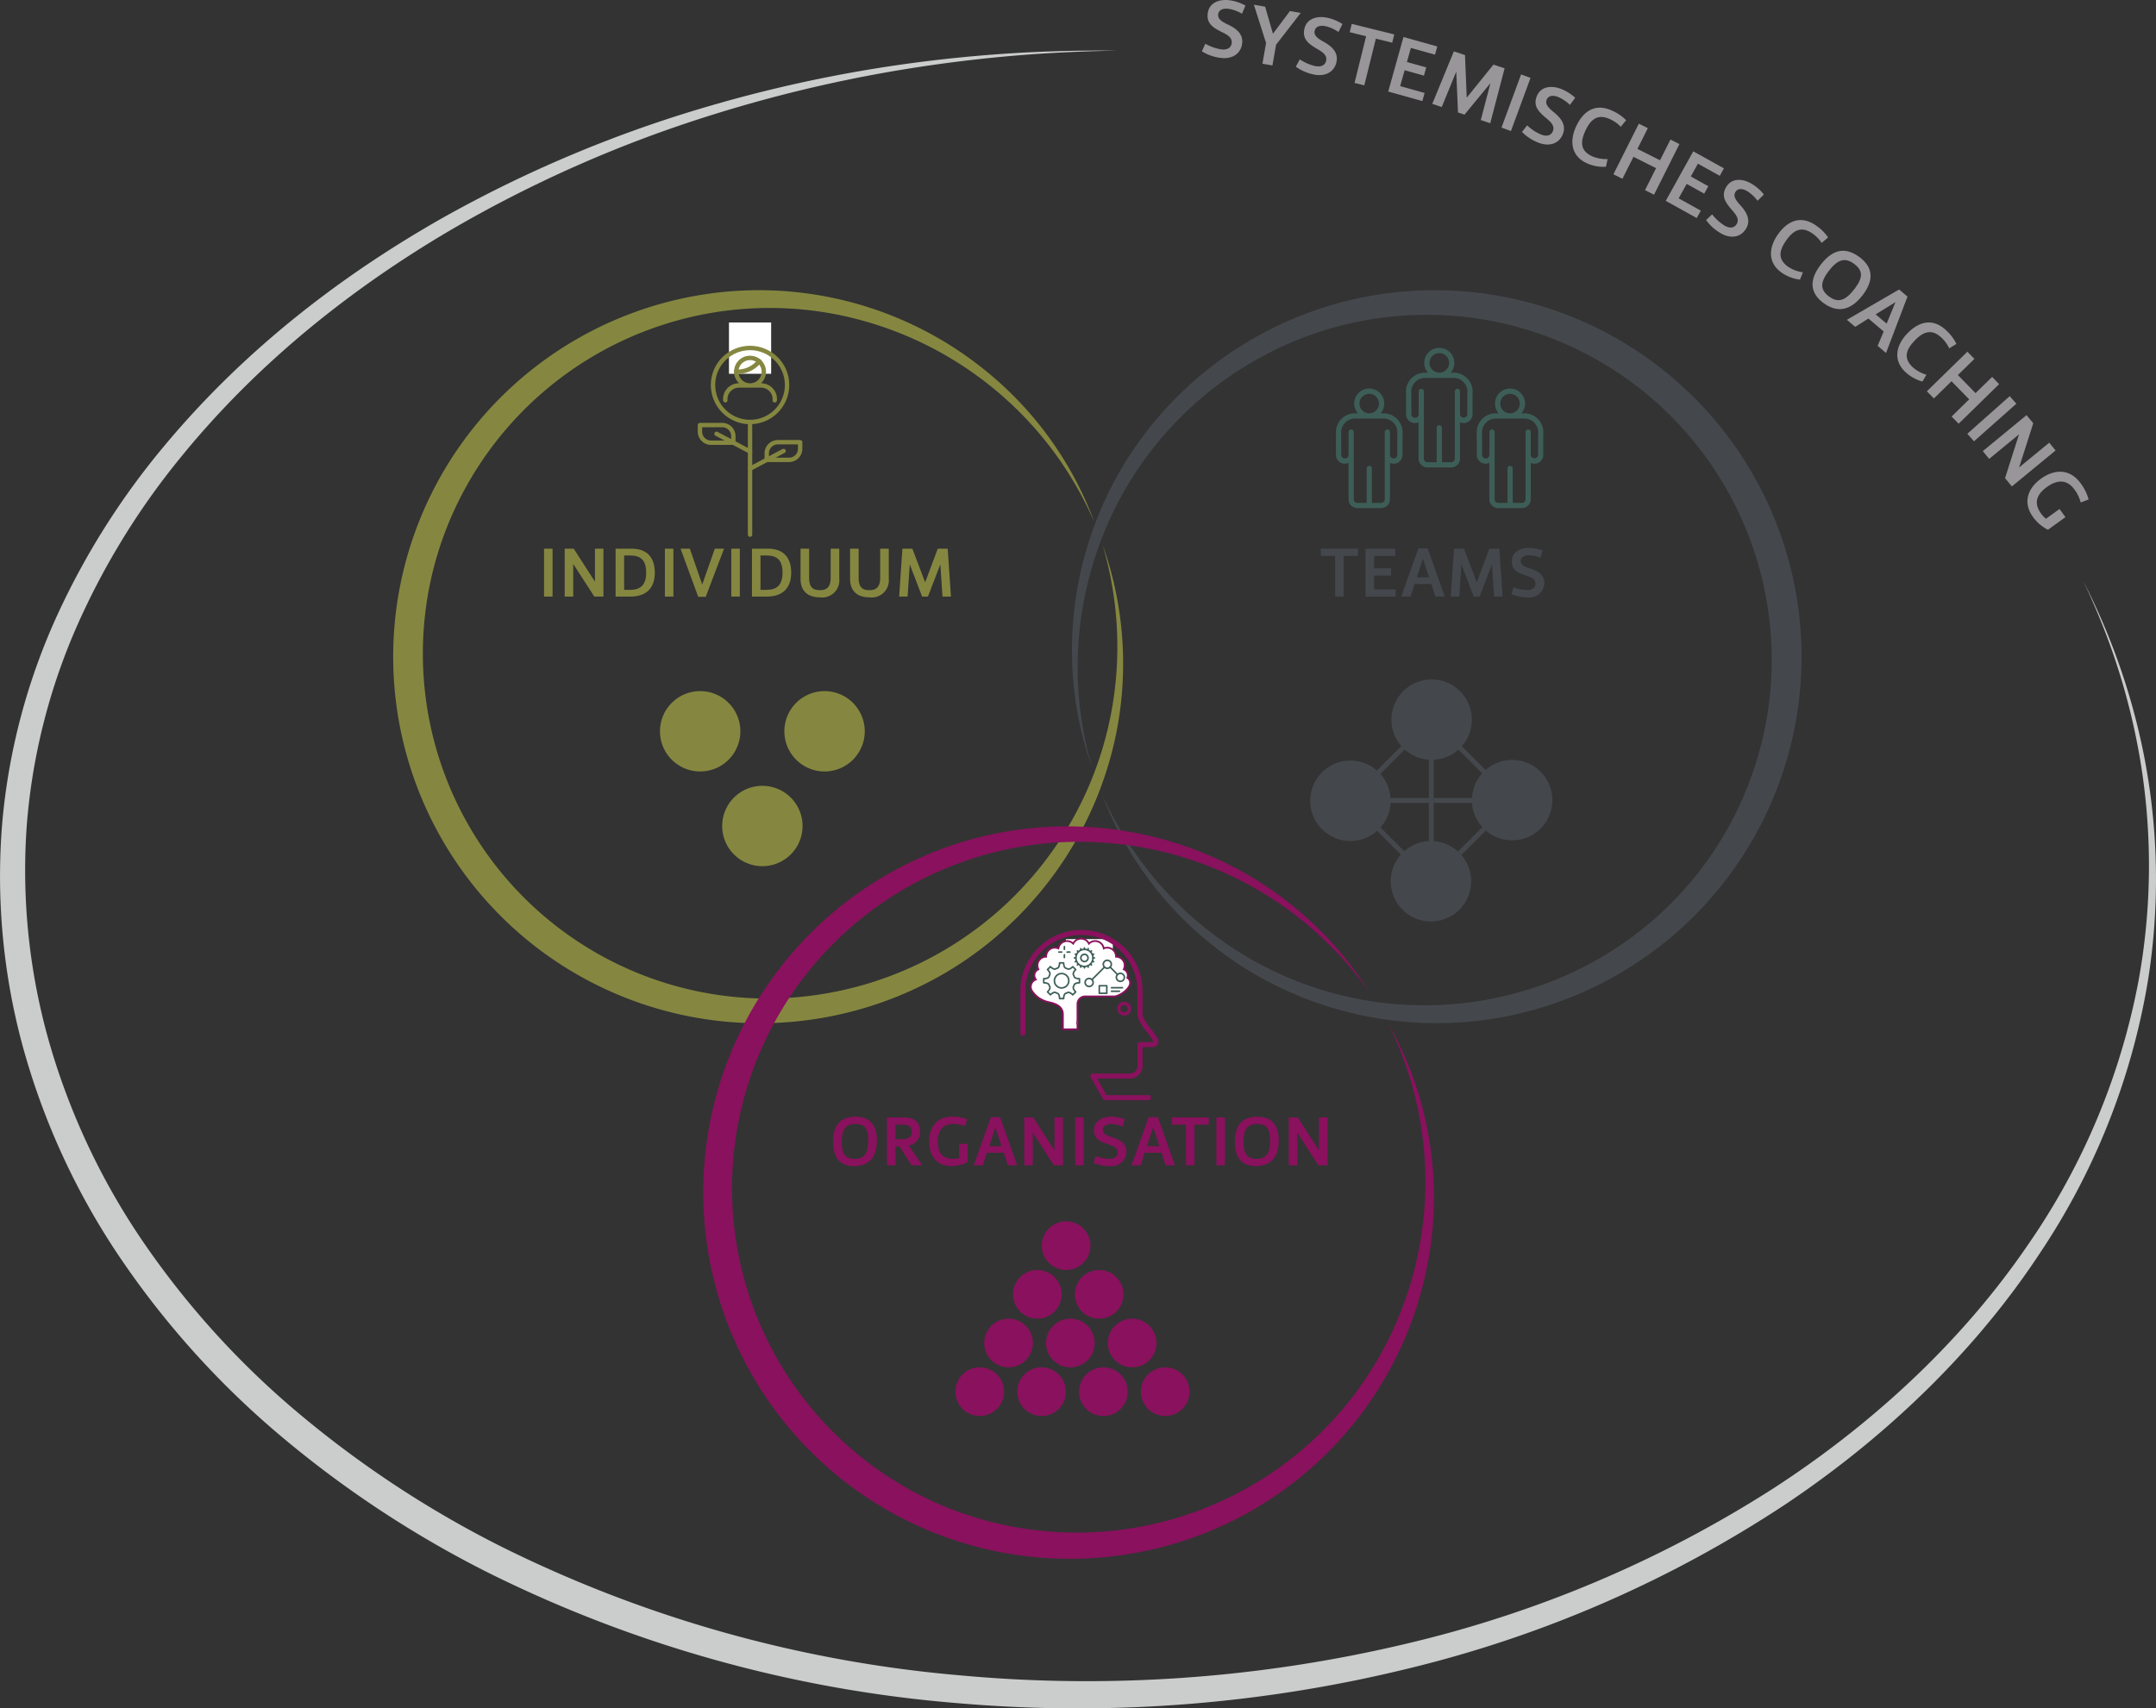 <svg xmlns="http://www.w3.org/2000/svg" viewBox="0 0 331.459 262.698">
  <rect x="0" y="0" width="331.459" height="262.698" fill="#333333" stroke="none"/>
  <defs>
    <style>
      .cls-1 {
        fill: #858740;
      }

      .cls-2 {
        fill: #89115d;
      }

      .cls-3 {
        fill: #44484d;
      }

      .cls-4 {
        fill: #cbcccc;
      }

      .cls-5 {
        fill: #989698;
      }

      .cls-6 {
        fill: #fff;
      }

      .cls-10, .cls-12, .cls-7, .cls-9 {
        fill: none;
      }

      .cls-7, .cls-9 {
        stroke: #fff;
      }

      .cls-7 {
        stroke-width: 0.896px;
      }

      .cls-8 {
        fill: #3d5e57;
      }

      .cls-9 {
        stroke-width: 0.997px;
      }

      .cls-10, .cls-12 {
        stroke: #89115d;
        stroke-miterlimit: 10;
      }

      .cls-10 {
        stroke-width: 0.267px;
      }

      .cls-11 {
        fill: #c6c8c8;
      }

      .cls-12 {
        stroke-width: 0.534px;
      }
    </style>
  </defs>
  <g id="Ebene_2" data-name="Ebene 2">
    <g id="Ebene_1-2" data-name="Ebene 1">
      <g>
        <g>
          <path class="cls-1" d="M84.95,84.372v7.371H83.64V84.372Z"/>
          <path class="cls-1" d="M92.771,84.372v7.371h-1.4l-3.245-5.028v5.028h-1.31V84.372H88.2l3.267,5.072V84.372Z"/>
          <path class="cls-1" d="M94.64,84.372h2.465c2.519,0,3.565,1.529,3.565,3.685,0,2.443-1.376,3.686-3.785,3.686H94.64Zm1.31,6.337H96.8c1.584,0,2.541-.638,2.541-2.652,0-1.925-.836-2.64-2.486-2.64h-.9Z"/>
          <path class="cls-1" d="M103.529,84.372v7.371h-1.31V84.372Z"/>
          <path class="cls-1" d="M107.345,91.776l-2.717-7.4h1.43l1.9,5.512,1.936-5.512h1.419l-2.816,7.4Z"/>
          <path class="cls-1" d="M113.737,84.372v7.371h-1.31V84.372Z"/>
          <path class="cls-1" d="M115.606,84.372h2.465c2.519,0,3.565,1.529,3.565,3.685,0,2.443-1.376,3.686-3.785,3.686h-2.245Zm1.31,6.337h.847c1.584,0,2.541-.638,2.541-2.652,0-1.925-.836-2.64-2.486-2.64h-.9Z"/>
          <path class="cls-1" d="M123.075,88.992v-4.62h1.32v4.445c0,1.386.473,1.936,1.661,1.936,1.123,0,1.651-.561,1.651-1.936V84.372h1.32v4.62a2.625,2.625,0,0,1-2.971,2.861C124.076,91.853,123.075,90.786,123.075,88.992Z"/>
          <path class="cls-1" d="M130.687,88.992v-4.62h1.32v4.445c0,1.386.473,1.936,1.661,1.936,1.122,0,1.651-.561,1.651-1.936V84.372h1.32v4.62a2.625,2.625,0,0,1-2.971,2.861C131.688,91.853,130.687,90.786,130.687,88.992Z"/>
          <path class="cls-1" d="M142.656,91.743h-.892l-1.9-4.962-.33,4.962h-1.3l.5-7.371h1.529l1.969,5.181,1.937-5.181h1.529l.5,7.371h-1.3l-.33-4.962Z"/>
        </g>
        <g>
          <path class="cls-2" d="M131.557,171.723c2.014,0,3.257,1.1,3.257,3.631s-1.122,3.961-3.531,3.961c-2.014,0-3.213-1.156-3.213-3.686S129.126,171.723,131.557,171.723Zm-.165,6.48c1.518,0,2.091-.869,2.091-2.849,0-1.76-.517-2.509-1.981-2.509-1.507,0-2.1.837-2.1,2.784C129.4,177.378,129.929,178.2,131.392,178.2Z"/>
          <path class="cls-2" d="M141.457,174.033a2.046,2.046,0,0,1-1.749,2.113l2.079,3.058h-1.639l-1.859-2.915h-.616V179.2h-1.309v-7.371h2.574C140.665,171.833,141.457,172.615,141.457,174.033Zm-2.695,1.145c.88,0,1.4-.33,1.4-1.145,0-.913-.572-1.078-1.518-1.078h-.968v2.223Z"/>
          <path class="cls-2" d="M148.762,175.9v2.805a5.309,5.309,0,0,1-2.509.606c-2.376,0-3.41-1.728-3.41-3.741,0-2.113,1.056-3.851,3.543-3.851a6.241,6.241,0,0,1,2.277.386l-.286,1.066a4.827,4.827,0,0,0-1.794-.33c-1.65,0-2.409.969-2.409,2.729,0,1.628.649,2.629,2.365,2.629a4.006,4.006,0,0,0,.913-.121V175.9Z"/>
          <path class="cls-2" d="M153.755,171.8l2.619,7.4h-1.43l-.617-1.936h-2.6l-.616,1.936H149.7l2.629-7.4Zm-.726,1.563-.935,2.882h1.87Z"/>
          <path class="cls-2" d="M163.425,171.833V179.2h-1.4l-3.245-5.027V179.2h-1.31v-7.371h1.376l3.268,5.072v-5.072Z"/>
          <path class="cls-2" d="M166.6,171.833V179.2h-1.309v-7.371Z"/>
          <path class="cls-2" d="M168.439,177.774a6.09,6.09,0,0,0,2.123.429c.815,0,1.266-.384,1.266-.979,0-.66-.539-.957-1.354-1.221-1.264-.407-2.288-.814-2.288-2.222,0-1.365,1.21-2.058,2.641-2.058a5.891,5.891,0,0,1,2.067.386l-.285,1.122a4.953,4.953,0,0,0-1.782-.386c-.737,0-1.276.286-1.276.892,0,.649.681.913,1.473,1.155,1.331.407,2.156,1.056,2.156,2.223a2.264,2.264,0,0,1-2.541,2.2,5.974,5.974,0,0,1-2.5-.5Z"/>
          <path class="cls-2" d="M178.01,171.8l2.618,7.4H179.2l-.616-1.936h-2.6l-.616,1.936H173.95l2.63-7.4Zm-.726,1.563-.936,2.882h1.871Z"/>
          <path class="cls-2" d="M183.641,172.945V179.2h-1.309v-6.259h-2.2v-1.112h5.7v1.112Z"/>
          <path class="cls-2" d="M188.316,171.833V179.2h-1.308v-7.371Z"/>
          <path class="cls-2" d="M193.333,171.723c2.013,0,3.257,1.1,3.257,3.631s-1.123,3.961-3.533,3.961c-2.012,0-3.212-1.156-3.212-3.686S190.9,171.723,193.333,171.723Zm-.165,6.48c1.518,0,2.09-.869,2.09-2.849,0-1.76-.517-2.509-1.98-2.509-1.508,0-2.1.837-2.1,2.784C191.177,177.378,191.705,178.2,193.168,178.2Z"/>
          <path class="cls-2" d="M204.091,171.833V179.2h-1.4l-3.246-5.027V179.2h-1.309v-7.371h1.375l3.268,5.072v-5.072Z"/>
        </g>
        <g>
          <path class="cls-3" d="M206.577,85.483v6.26h-1.31v-6.26h-2.2V84.372h5.7v1.111Z"/>
          <path class="cls-3" d="M211.252,87.387h2.607V88.5h-2.607v2.146h3.3v1.1h-4.61V84.372h4.566v1.111h-3.257Z"/>
          <path class="cls-3" d="M219.491,84.339l2.618,7.4h-1.43l-.616-1.936h-2.6l-.617,1.936h-1.419l2.63-7.4Zm-.726,1.562-.935,2.882h1.87Z"/>
          <path class="cls-3" d="M227.467,91.743h-.892l-1.9-4.962-.33,4.962h-1.3l.495-7.371h1.529l1.969,5.181,1.936-5.181h1.53l.5,7.371h-1.3l-.33-4.962Z"/>
          <path class="cls-3" d="M232.679,90.313a6.1,6.1,0,0,0,2.124.429c.814,0,1.265-.385,1.265-.98,0-.659-.539-.957-1.353-1.221-1.265-.406-2.288-.814-2.288-2.222,0-1.364,1.21-2.057,2.64-2.057a5.921,5.921,0,0,1,2.068.385l-.286,1.122a4.967,4.967,0,0,0-1.782-.385c-.737,0-1.276.286-1.276.891,0,.649.681.913,1.473,1.155,1.331.407,2.157,1.057,2.157,2.223a2.263,2.263,0,0,1-2.541,2.2,5.967,5.967,0,0,1-2.5-.495Z"/>
        </g>
        <g>
          <path class="cls-4" d="M171.76,7.792c0,.014-2.586,0-7.5.228s-12.161.71-21.4,2.047a214.282,214.282,0,0,0-33.1,7.511A195.216,195.216,0,0,0,68.777,35.671c-14.25,8.452-28.889,19.714-41.141,34.834A113.355,113.355,0,0,0,11.949,96a94.3,94.3,0,0,0-7.806,30.555,96.42,96.42,0,0,0,3.2,32.937,106.471,106.471,0,0,0,14.575,31.344,130.747,130.747,0,0,0,24.162,26.633,160.756,160.756,0,0,0,31.068,20.4,196.034,196.034,0,0,0,70.463,19.759,212.282,212.282,0,0,0,68.214-4.777A181.915,181.915,0,0,0,272.8,228.77c16.325-10.613,29.532-23.534,38.874-37.206a105.474,105.474,0,0,0,17.137-40.949,98.628,98.628,0,0,0,.225-33.712,101.908,101.908,0,0,0-5.753-20.653c-1.818-4.57-3.013-6.87-2.991-6.879-.022.01,1.234,2.275,3.17,6.806a101.233,101.233,0,0,1,6.265,20.6,98.9,98.9,0,0,1,.485,34.073,106.571,106.571,0,0,1-16.676,41.964c-9.284,14.091-22.552,27.474-39.043,38.512a183.262,183.262,0,0,1-57.775,25.2,213.488,213.488,0,0,1-69.491,5.378,197.784,197.784,0,0,1-72.109-20.035,163.358,163.358,0,0,1-31.91-21.014,133.951,133.951,0,0,1-24.863-27.629A109.922,109.922,0,0,1,3.405,160.559,99.726,99.726,0,0,1,.369,126.24,97.344,97.344,0,0,1,8.8,94.6,115.82,115.82,0,0,1,25.262,68.561C38.019,53.246,53.08,42.048,67.651,33.73a194.437,194.437,0,0,1,41.7-17.511,211.466,211.466,0,0,1,33.418-6.847,214.777,214.777,0,0,1,21.485-1.545c4.923-.106,7.508-.021,7.508-.035"/>
          <path class="cls-1" d="M168.2,80.184c-.01,0-.451-1.1-1.481-3.115a54.979,54.979,0,0,0-5.262-8.327,54.7,54.7,0,0,0-29.35-19.577A53.371,53.371,0,0,0,66.93,86.37a53.039,53.039,0,0,0,49.906,67.169,53.912,53.912,0,0,0,53.407-41.195,54.65,54.65,0,0,0,1.48-15.4,55.6,55.6,0,0,0-1.322-9.762c-.507-2.2-.875-3.338-.865-3.34-.01,0,.423,1.112,1.051,3.293a54.555,54.555,0,0,1,1.044,25.51,55.577,55.577,0,0,1-26.422,37.03A56.366,56.366,0,1,1,107.237,45.437,55.256,55.256,0,0,1,151.274,56.8a54.384,54.384,0,0,1,10.754,11.533,53.823,53.823,0,0,1,4.868,8.656c.923,2.073,1.3,3.2,1.308,3.2"/>
          <path class="cls-1" d="M123.383,127.018a6.178,6.178,0,1,1-6.178-6.178,6.178,6.178,0,0,1,6.178,6.178"/>
          <path class="cls-1" d="M113.821,112.455a6.178,6.178,0,1,1-6.178-6.178,6.178,6.178,0,0,1,6.178,6.178"/>
          <path class="cls-1" d="M132.944,112.455a6.178,6.178,0,1,1-6.178-6.178,6.178,6.178,0,0,1,6.178,6.178"/>
          <path class="cls-3" d="M169.381,122.072c.007,0,.463,1.1,1.5,3.1a55.613,55.613,0,0,0,5.309,8.284,54.743,54.743,0,0,0,11.077,10.763,53.71,53.71,0,0,0,67.3-3.091A53.058,53.058,0,0,0,193.8,54.95a53.866,53.866,0,0,0-26.545,34.585,54.643,54.643,0,0,0-.233,25.121c.5,2.2.869,3.334.859,3.336.011,0-.423-1.111-1.047-3.289a53.836,53.836,0,0,1-1.812-9.751,55.182,55.182,0,0,1,8.769-35.117,55.913,55.913,0,0,1,46.875-25.2A56.367,56.367,0,0,1,230.453,156.5a55.572,55.572,0,0,1-25.459-1.482,54.689,54.689,0,0,1-34.285-29.758c-.932-2.065-1.32-3.189-1.328-3.185"/>
          <path class="cls-3" d="M224.462,115.029a6.178,6.178,0,1,1,0-8.738,6.178,6.178,0,0,1,0,8.738"/>
          <path class="cls-3" d="M236.84,127.407a6.178,6.178,0,1,1,0-8.738,6.178,6.178,0,0,1,0,8.738"/>
          <path class="cls-3" d="M211.981,127.51a6.178,6.178,0,1,1,0-8.738,6.177,6.177,0,0,1,0,8.738"/>
          <path class="cls-3" d="M224.358,139.888a6.178,6.178,0,1,1,0-8.738,6.177,6.177,0,0,1,0,8.738"/>
        </g>
        <path class="cls-3" d="M220.41,134.684V123.458h11.226Zm-.735-11.226v11.226l-11.227-11.226Zm-11.19-.736,11.19-11.189v11.189Zm23.176,0H220.41V111.471Zm1.414.374-12.482-12.482-.468-.468-.052-.052-12.95,12.95.034.033-.065.065,12.95,12.949.052-.051.468-.469L232.536,123.6l.019.019Z"/>
        <g>
          <path class="cls-2" d="M210.5,152.5c-.01.008-.671-.977-2.082-2.729a55.387,55.387,0,0,0-6.814-7.042,54.294,54.294,0,0,0-32.526-13.18A53.343,53.343,0,0,0,112.7,178.6a53.008,53.008,0,0,0,31.464,52.614,53.5,53.5,0,0,0,69.891-26.483,54.621,54.621,0,0,0,.786-44.232c-.878-2.071-1.433-3.119-1.425-3.122-.009,0,.608,1.015,1.6,3.042a53.78,53.78,0,0,1,3.488,9.244,54.415,54.415,0,0,1,1.943,15.565A55.734,55.734,0,0,1,174.7,238.771a56.359,56.359,0,0,1-30.617-107.965,55.481,55.481,0,0,1,45.2,2.322,54.4,54.4,0,0,1,19.282,16.53c1.317,1.832,1.92,2.852,1.929,2.846"/>
          <path class="cls-2" d="M154.369,214.006a3.742,3.742,0,1,1-3.742-3.743,3.741,3.741,0,0,1,3.742,3.743"/>
          <path class="cls-2" d="M163.873,214.006a3.742,3.742,0,1,1-3.743-3.743,3.742,3.742,0,0,1,3.743,3.743"/>
          <path class="cls-2" d="M173.377,214.006a3.743,3.743,0,1,1-3.743-3.743,3.742,3.742,0,0,1,3.743,3.743"/>
          <path class="cls-2" d="M182.881,214.006a3.742,3.742,0,1,1-3.744-3.743,3.742,3.742,0,0,1,3.744,3.743"/>
          <path class="cls-2" d="M158.795,206.521a3.742,3.742,0,1,1-3.743-3.742,3.743,3.743,0,0,1,3.743,3.742"/>
          <path class="cls-2" d="M168.3,206.521a3.743,3.743,0,1,1-3.742-3.742,3.743,3.743,0,0,1,3.742,3.742"/>
          <path class="cls-2" d="M177.8,206.521a3.743,3.743,0,1,1-3.742-3.742,3.743,3.743,0,0,1,3.742,3.742"/>
          <path class="cls-2" d="M163.221,199.037a3.742,3.742,0,1,1-3.742-3.742,3.743,3.743,0,0,1,3.742,3.742"/>
          <path class="cls-2" d="M172.725,199.037a3.742,3.742,0,1,1-3.744-3.742,3.743,3.743,0,0,1,3.744,3.742"/>
          <path class="cls-2" d="M167.646,191.553a3.742,3.742,0,1,1-3.742-3.743,3.742,3.742,0,0,1,3.742,3.743"/>
        </g>
        <path class="cls-5" d="M185.3,6.723a7.2,7.2,0,0,0,2.411.862c.952.137,1.545-.237,1.645-.931.112-.771-.468-1.211-1.376-1.657-1.411-.691-2.538-1.34-2.3-2.987.231-1.6,1.764-2.2,3.436-1.958a6.977,6.977,0,0,1,2.354.8l-.525,1.264a5.861,5.861,0,0,0-2.019-.752c-.863-.125-1.541.118-1.643.825-.11.76.643,1.184,1.528,1.6,1.488.7,2.342,1.6,2.145,2.965-.232,1.595-1.633,2.39-3.345,2.142a7.065,7.065,0,0,1-2.837-1Z"/>
        <path class="cls-5" d="M194.5,1.028l1.2,4.156L198.314,1.7l1.653.289-3.788,4.892-.56,3.189L194.084,9.8l.558-3.189L192.769.724Z"/>
        <path class="cls-5" d="M199.824,9.129a7.2,7.2,0,0,0,2.347,1.026c.94.2,1.557-.128,1.706-.814.165-.763-.385-1.241-1.259-1.749-1.359-.787-2.439-1.513-2.087-3.138.341-1.576,1.912-2.074,3.564-1.717a6.989,6.989,0,0,1,2.292.962l-.611,1.225a5.872,5.872,0,0,0-1.962-.891c-.851-.184-1.545.012-1.7.71-.162.75.559,1.226,1.414,1.7,1.436.8,2.226,1.759,1.935,3.106-.341,1.575-1.8,2.271-3.486,1.906a7.084,7.084,0,0,1-2.761-1.2Z"/>
        <path class="cls-5" d="M211.523,5.946l-1.779,7.18-1.5-.371,1.779-7.181L207.5,4.949l.315-1.274,6.537,1.619-.315,1.274Z"/>
        <path class="cls-5" d="M216.3,9.537l2.966.83-.353,1.265-2.967-.83-.683,2.442,3.755,1.051-.35,1.251-5.246-1.468,2.346-8.387,5.2,1.453-.354,1.264L216.9,7.371Z"/>
        <path class="cls-5" d="M225.152,17.629l-1-.334-.272-6.274-2.23,5.437-1.455-.487L223.513,7.9l1.713.572.266,6.546L229.6,9.933l1.715.573-2.209,8.446-1.455-.486,1.49-5.684Z"/>
        <path class="cls-5" d="M235.3,11.98l-3.011,8.174-1.452-.536,3.011-8.173Z"/>
        <path class="cls-5" d="M234.78,19.277a7.214,7.214,0,0,0,2.138,1.409c.892.36,1.556.138,1.819-.515.292-.722-.168-1.287-.943-1.935-1.207-1.006-2.15-1.9-1.527-3.447.6-1.5,2.236-1.719,3.8-1.089a7.056,7.056,0,0,1,2.1,1.336l-.81,1.1a5.852,5.852,0,0,0-1.783-1.209c-.808-.326-1.524-.251-1.792.412-.287.711.344,1.3,1.1,1.918,1.28,1.034,1.9,2.11,1.381,3.388-.6,1.5-2.153,1.935-3.756,1.289a7.04,7.04,0,0,1-2.519-1.647Z"/>
        <path class="cls-5" d="M249.173,19.5a5.266,5.266,0,0,0-1.69-1.189c-1.789-.808-2.911-.06-3.766,1.837-.792,1.754-.746,3.072,1.115,3.912a5.6,5.6,0,0,0,2.314.4l-.25,1.186a6.306,6.306,0,0,1-2.913-.53c-2.476-1.119-2.679-3.45-1.7-5.618,1.027-2.275,2.845-3.708,5.522-2.5A6.974,6.974,0,0,1,250,18.486Z"/>
        <path class="cls-5" d="M251.736,22.9l3.475,1.743,1.6-3.184,1.382.7-3.907,7.785L252.9,29.24l1.7-3.381-3.473-1.744-1.7,3.381-1.384-.694,3.908-7.785,1.383.694Z"/>
        <path class="cls-5" d="M259.94,27.136l2.695,1.5L262,29.78l-2.694-1.5L258.072,30.5l3.41,1.893-.632,1.138-4.762-2.645,4.229-7.615,4.717,2.619-.638,1.148-3.363-1.868Z"/>
        <path class="cls-5" d="M263.22,32.959a7.2,7.2,0,0,0,1.895,1.722c.826.494,1.518.377,1.877-.226.4-.669.033-1.3-.633-2.059-1.037-1.18-1.828-2.213-.974-3.641.827-1.385,2.475-1.353,3.925-.486a7.008,7.008,0,0,1,1.866,1.644l-.971.965a5.848,5.848,0,0,0-1.575-1.471c-.747-.447-1.468-.484-1.834.13-.394.659.137,1.339.8,2.066,1.1,1.22,1.547,2.378.84,3.56-.827,1.385-2.426,1.58-3.912.693a7.058,7.058,0,0,1-2.232-2.017Z"/>
        <path class="cls-5" d="M280.057,37.357a5.233,5.233,0,0,0-1.449-1.472c-1.616-1.113-2.854-.577-4.034,1.137-1.092,1.585-1.28,2.889.4,4.048a5.624,5.624,0,0,0,2.2.808L276.723,43a6.3,6.3,0,0,1-2.771-1.04c-2.237-1.541-2.023-3.872-.673-5.831,1.415-2.055,3.458-3.142,5.877-1.476a6.977,6.977,0,0,1,1.895,1.856Z"/>
        <path class="cls-5" d="M285.926,39.576c1.9,1.434,2.287,3.358.484,5.743s-3.879,2.935-6.151,1.218c-1.9-1.434-2.206-3.377-.4-5.763S283.633,37.844,285.926,39.576Zm-4.772,5.992c1.432,1.081,2.59.67,4-1.2,1.254-1.659,1.3-2.733-.081-3.775-1.42-1.073-2.576-.708-3.964,1.128C279.865,43.371,279.775,44.526,281.154,45.568Z"/>
        <path class="cls-5" d="M293.254,45.605l-3.3,8.675-1.289-1.094.925-2.216-2.341-1.984-2.034,1.275-1.281-1.084,8.03-4.665Zm-1.849.853-3.046,1.884,1.687,1.428Z"/>
        <path class="cls-5" d="M299.671,53.572a5.233,5.233,0,0,0-1.22-1.667c-1.437-1.337-2.739-.986-4.156.536-1.311,1.409-1.688,2.673-.194,4.064a5.6,5.6,0,0,0,2.065,1.121l-.616,1.043a6.281,6.281,0,0,1-2.591-1.434c-1.989-1.85-1.437-4.123.183-5.865,1.7-1.827,3.881-2.606,6.032-.6a6.945,6.945,0,0,1,1.6,2.114Z"/>
        <path class="cls-5" d="M301,57.673l2.717,2.779,2.547-2.49,1.082,1.106-6.229,6.09-1.081-1.106,2.7-2.645-2.717-2.779-2.705,2.644-1.082-1.1,6.228-6.09,1.083,1.105Z"/>
        <path class="cls-5" d="M309.993,62.08l-6.515,5.782L302.451,66.7l6.515-5.781Z"/>
        <path class="cls-5" d="M316.023,69.27,309.3,74.8l-1.049-1.273,2.15-6.737-4.588,3.775-.983-1.194,6.725-5.535,1.034,1.254-2.174,6.79,4.627-3.808Z"/>
        <path class="cls-5" d="M317.538,79.523l-2.689,1.939a6.282,6.282,0,0,1-2.314-1.985c-1.643-2.278-.7-4.462,1.227-5.855,2.025-1.461,4.419-1.65,6.139.734a7.387,7.387,0,0,1,1.2,2.448l-1.22.464a5.7,5.7,0,0,0-.923-1.946c-1.141-1.582-2.594-1.641-4.281-.424-1.56,1.126-2.071,2.44-.885,4.086a4.718,4.718,0,0,0,.748.791l2.088-1.506Z"/>
        <rect class="cls-6" x="112.518" y="50.039" width="5.588" height="6.992"/>
        <rect class="cls-7" x="112.518" y="50.039" width="5.588" height="6.992"/>
        <g>
          <path class="cls-1" d="M115.312,82.554a.337.337,0,0,1-.337-.336V64.893a.337.337,0,1,1,.673,0V82.218a.336.336,0,0,1-.336.336"/>
          <path class="cls-1" d="M107.944,65.7v.672a1.371,1.371,0,0,0,1.37,1.369h3.094v-.672a1.371,1.371,0,0,0-1.37-1.369Zm4.8,2.714h-3.43a2.045,2.045,0,0,1-2.043-2.042V65.363a.336.336,0,0,1,.337-.336h3.43a2.044,2.044,0,0,1,2.042,2.042v1.009a.336.336,0,0,1-.336.336"/>
          <path class="cls-1" d="M115.311,69.771a.341.341,0,0,1-.157-.039L110,67.008a.336.336,0,0,1,.314-.595l5.155,2.724a.337.337,0,0,1-.158.634"/>
          <path class="cls-1" d="M118.215,70.379h3.094a1.37,1.37,0,0,0,1.369-1.369v-.672h-3.093a1.371,1.371,0,0,0-1.37,1.369Zm3.094.673h-3.43a.337.337,0,0,1-.337-.336V69.707a2.044,2.044,0,0,1,2.043-2.042h3.43a.336.336,0,0,1,.336.336V69.01a2.044,2.044,0,0,1-2.042,2.042"/>
          <path class="cls-1" d="M115.312,72.409a.337.337,0,0,1-.158-.634l5.155-2.724a.336.336,0,0,1,.314.595l-5.154,2.724a.341.341,0,0,1-.157.039"/>
          <path class="cls-1" d="M115.312,53.851a5.353,5.353,0,1,0,5.352,5.353,5.358,5.358,0,0,0-5.352-5.353m0,11.378a6.026,6.026,0,1,1,6.025-6.025,6.032,6.032,0,0,1-6.025,6.025"/>
          <path class="cls-1" d="M115.312,58.94a1.782,1.782,0,1,0-1.782-1.783,1.785,1.785,0,0,0,1.782,1.783m3.8,2.961a.336.336,0,0,1-.336-.336,1.785,1.785,0,0,0-1.675-1.952h-3.579a1.785,1.785,0,0,0-1.674,1.952.337.337,0,0,1-.673,0,2.426,2.426,0,0,1,2.347-2.625h.1a2.455,2.455,0,1,1,3.374,0h.1a2.426,2.426,0,0,1,2.347,2.625.336.336,0,0,1-.336.336"/>
          <path class="cls-1" d="M113.193,57.493a.337.337,0,1,1,0-.673,3.964,3.964,0,0,0,3.267-1.466.337.337,0,1,1,.513.436,4.587,4.587,0,0,1-3.78,1.7"/>
          <path class="cls-8" d="M214.814,69.941a.563.563,0,0,1-1.126,0v-3.5a.4.4,0,0,0-.8,0V76.776a.553.553,0,0,1-.552.553h-1.425V72.041a.4.4,0,1,0-.8,0v5.288H208.68a.555.555,0,0,1-.553-.558V66.443a.4.4,0,1,0-.8,0v3.5a.563.563,0,0,1-1.126,0V66.779a2.141,2.141,0,0,1,2.286-2.412h4.045a2.141,2.141,0,0,1,2.286,2.412ZM209,62.058a1.5,1.5,0,1,1,1.5,1.505,1.506,1.506,0,0,1-1.5-1.505m3.527,1.505h-.275a2.309,2.309,0,1,0-3.495,0h-.275a2.927,2.927,0,0,0-3.09,3.216v3.162a1.362,1.362,0,0,0,1.93,1.242v5.593a1.359,1.359,0,0,0,1.357,1.357h3.652a1.359,1.359,0,0,0,1.356-1.362V71.183a1.362,1.362,0,0,0,1.93-1.242V66.779a2.927,2.927,0,0,0-3.09-3.216"/>
          <path class="cls-8" d="M236.461,69.941a.563.563,0,0,1-1.125,0v-3.5a.4.4,0,1,0-.8,0V76.776a.554.554,0,0,1-.553.553h-1.423V72.041a.4.4,0,1,0-.805,0v5.288h-1.425a.554.554,0,0,1-.551-.558V66.443a.4.4,0,1,0-.8,0v3.5a.563.563,0,0,1-1.126,0V66.779a2.141,2.141,0,0,1,2.286-2.412h4.044a2.141,2.141,0,0,1,2.286,2.412Zm-5.813-7.883a1.5,1.5,0,1,1,1.5,1.505,1.506,1.506,0,0,1-1.5-1.505m3.527,1.505H233.9a2.309,2.309,0,1,0-3.5,0h-.274a2.927,2.927,0,0,0-3.091,3.216v3.162a1.363,1.363,0,0,0,1.931,1.242v5.593a1.358,1.358,0,0,0,1.355,1.357h3.653a1.36,1.36,0,0,0,1.357-1.362V71.183a1.361,1.361,0,0,0,1.929-1.242V66.779a2.927,2.927,0,0,0-3.09-3.216"/>
          <path class="cls-8" d="M225.584,63.688a.563.563,0,0,1-1.125,0v-3.5a.4.4,0,1,0-.8,0V70.523a.554.554,0,0,1-.553.553h-1.423V65.788a.4.4,0,1,0-.805,0v5.288h-1.425a.554.554,0,0,1-.551-.558V60.19a.4.4,0,0,0-.8,0v3.5a.563.563,0,0,1-1.126,0V60.526a2.141,2.141,0,0,1,2.286-2.412H223.3a2.141,2.141,0,0,1,2.286,2.412Zm-5.813-7.883a1.505,1.505,0,1,1,1.505,1.505,1.506,1.506,0,0,1-1.505-1.505M223.3,57.31h-.274a2.309,2.309,0,1,0-3.5,0h-.274a2.927,2.927,0,0,0-3.091,3.216v3.162a1.363,1.363,0,0,0,1.931,1.242v5.593a1.358,1.358,0,0,0,1.355,1.357H223.1a1.36,1.36,0,0,0,1.357-1.362V64.93a1.361,1.361,0,0,0,1.929-1.242V60.526a2.927,2.927,0,0,0-3.09-3.216"/>
        </g>
        <rect class="cls-6" x="164.368" y="144.909" width="6.219" height="7.782"/>
        <rect class="cls-9" x="164.368" y="144.909" width="6.219" height="7.782"/>
        <g>
          <path class="cls-6" d="M166.208,144.342a1.339,1.339,0,0,0-1.211.768,1.34,1.34,0,0,0-2.278.736,1.327,1.327,0,0,0-.542-.116,1.341,1.341,0,0,0-1.341,1.342c0,.016,0,.031,0,.047a1.339,1.339,0,0,0-1.19,1.939,1.007,1.007,0,0,0-.393,1.567,1.189,1.189,0,0,0-.544,1.829,4.11,4.11,0,0,0,2.579,1.661c1.445.314,2.12.892,2.12,1.879v2.289h2.24v-.895h-.038a3.186,3.186,0,0,1,.038-.49v-2.469a1.168,1.168,0,0,1,1.2-1.205h4.376c.932,0,2.513-1.213,2.513-2.047a.857.857,0,0,0-.429-.814.993.993,0,0,0,.073-.374,1.009,1.009,0,0,0-.62-.931,1.337,1.337,0,0,0-1.19-1.939c0-.016,0-.031,0-.047a1.341,1.341,0,0,0-1.341-1.342,1.327,1.327,0,0,0-.542.116,1.34,1.34,0,0,0-2.278-.736,1.339,1.339,0,0,0-1.211-.768"/>
          <path class="cls-10" d="M166.208,144.342a1.339,1.339,0,0,0-1.211.768,1.34,1.34,0,0,0-2.278.736,1.327,1.327,0,0,0-.542-.116,1.341,1.341,0,0,0-1.341,1.342c0,.016,0,.031,0,.047a1.339,1.339,0,0,0-1.19,1.939,1.007,1.007,0,0,0-.393,1.567,1.189,1.189,0,0,0-.544,1.829,4.11,4.11,0,0,0,2.579,1.661c1.445.314,2.12.892,2.12,1.879v2.289h2.24v-.895h-.038a3.186,3.186,0,0,1,.038-.49v-2.469a1.168,1.168,0,0,1,1.2-1.205h4.376c.932,0,2.513-1.213,2.513-2.047a.857.857,0,0,0-.429-.814.993.993,0,0,0,.073-.374,1.009,1.009,0,0,0-.62-.931,1.337,1.337,0,0,0-1.19-1.939c0-.016,0-.031,0-.047a1.341,1.341,0,0,0-1.341-1.342,1.327,1.327,0,0,0-.542.116,1.34,1.34,0,0,0-2.278-.736,1.339,1.339,0,0,0-1.211-.768"/>
          <path class="cls-11" d="M165.651,156.9a3.186,3.186,0,0,0-.039.49h.039v-.49"/>
          <path class="cls-8" d="M163.209,149.831a.983.983,0,1,0,.983.983.983.983,0,0,0-.983-.983m0,2.209a1.226,1.226,0,1,1,1.226-1.226,1.227,1.227,0,0,1-1.226,1.226"/>
          <path class="cls-8" d="M163.015,153.438h.389c.017-.235.091-.717.418-.808a1.936,1.936,0,0,0,.239-.1c.295-.167.689.121.867.276l.275-.275c-.154-.178-.442-.571-.277-.866a1.824,1.824,0,0,0,.1-.241c.091-.326.573-.4.808-.417v-.389c-.235-.017-.717-.091-.808-.417a1.824,1.824,0,0,0-.1-.241c-.165-.3.123-.688.277-.866l-.275-.275c-.178.155-.572.444-.868.276a1.818,1.818,0,0,0-.237-.1c-.328-.09-.4-.573-.419-.809h-.389c-.017.235-.091.718-.418.808a2.245,2.245,0,0,0-.238.1c-.3.169-.689-.12-.868-.275l-.275.275c.155.179.444.573.275.868a2.032,2.032,0,0,0-.1.237c-.09.328-.573.4-.809.419v.389c.236.017.719.091.808.419a2.05,2.05,0,0,0,.1.24c.165.295-.123.687-.277.865l.275.275c.179-.155.573-.443.868-.276a1.973,1.973,0,0,0,.237.1c.328.089.4.572.419.808m.506.244H162.9a.122.122,0,0,1-.122-.122c0-.255-.078-.652-.246-.7l-.008,0a2.144,2.144,0,0,1-.271-.112l-.011-.006c-.149-.088-.486.138-.666.318a.126.126,0,0,1-.173,0l-.44-.44a.122.122,0,0,1,0-.173c.18-.18.406-.516.318-.666l-.007-.014a2.34,2.34,0,0,1-.111-.267l0-.009c-.044-.168-.441-.246-.7-.246a.123.123,0,0,1-.122-.122V150.5a.122.122,0,0,1,.122-.122c.255,0,.652-.078.7-.246l0-.008a2.2,2.2,0,0,1,.114-.274l0-.008c.088-.15-.138-.486-.318-.666a.121.121,0,0,1,0-.172l.44-.441a.122.122,0,0,1,.173,0c.18.18.516.406.666.318l.008,0a2.193,2.193,0,0,1,.27-.112l.012,0c.168-.044.246-.441.246-.7a.122.122,0,0,1,.122-.122h.623a.122.122,0,0,1,.122.122c0,.255.078.652.246.7l.008,0a2.144,2.144,0,0,1,.271.112l.011.006c.15.088.486-.138.666-.318a.122.122,0,0,1,.173,0l.44.441a.121.121,0,0,1,0,.172c-.18.18-.406.517-.318.666l.007.014a2.156,2.156,0,0,1,.109.262l0,.014c.044.168.441.246.7.246a.122.122,0,0,1,.122.122v.623a.122.122,0,0,1-.122.122c-.255,0-.652.078-.7.246l0,.014a2.156,2.156,0,0,1-.109.262l-.007.014c-.088.149.138.486.318.666a.122.122,0,0,1,0,.173l-.44.44a.122.122,0,0,1-.173,0c-.18-.18-.516-.406-.666-.318l-.012.006a2.2,2.2,0,0,1-.265.11l-.013,0c-.168.044-.246.441-.246.7a.122.122,0,0,1-.122.122"/>
          <path class="cls-8" d="M166.719,146.114a1.191,1.191,0,1,0,1.191,1.191,1.192,1.192,0,0,0-1.191-1.191m0,2.626a1.435,1.435,0,1,1,1.435-1.435,1.437,1.437,0,0,1-1.435,1.435"/>
          <path class="cls-8" d="M166.719,146.873a.432.432,0,1,0,.432.432.433.433,0,0,0-.432-.432m0,1.108a.676.676,0,1,1,.676-.676.676.676,0,0,1-.676.676"/>
          <path class="cls-8" d="M166.719,146.114a.122.122,0,0,1-.122-.122v-.218a.122.122,0,1,1,.244,0v.218a.122.122,0,0,1-.122.122"/>
          <path class="cls-8" d="M165.791,146.5a.122.122,0,0,1-.087-.036l-.154-.154a.122.122,0,0,1,.172-.172l.155.154a.123.123,0,0,1,0,.172.125.125,0,0,1-.086.036"/>
          <path class="cls-8" d="M165.406,147.427h-.218a.122.122,0,0,1,0-.244h.218a.122.122,0,0,1,0,.244"/>
          <path class="cls-8" d="M165.636,148.509a.122.122,0,0,1-.086-.208l.154-.154a.122.122,0,0,1,.172.172l-.154.154a.121.121,0,0,1-.086.036"/>
          <path class="cls-8" d="M166.719,148.958a.122.122,0,0,1-.122-.122v-.218a.122.122,0,0,1,.244,0v.218a.122.122,0,0,1-.122.122"/>
          <path class="cls-8" d="M167.8,148.509a.121.121,0,0,1-.086-.036l-.154-.154a.122.122,0,0,1,.172-.172l.154.154a.122.122,0,0,1-.086.208"/>
          <path class="cls-8" d="M168.25,147.427h-.218a.122.122,0,0,1,0-.244h.218a.122.122,0,0,1,0,.244"/>
          <path class="cls-8" d="M167.647,146.5a.122.122,0,0,1-.086-.208l.154-.154a.122.122,0,0,1,.172.172l-.154.154a.121.121,0,0,1-.086.036"/>
          <path class="cls-8" d="M166.216,146.214a.122.122,0,0,1-.113-.075l-.083-.2a.122.122,0,0,1,.225-.093l.084.2a.123.123,0,0,1-.066.16.131.131,0,0,1-.047.009"/>
          <path class="cls-8" d="M165.506,146.925a.131.131,0,0,1-.047-.009l-.2-.084a.122.122,0,0,1,.093-.225l.2.084a.122.122,0,0,1-.047.234"/>
          <path class="cls-8" d="M165.3,148.013a.122.122,0,0,1-.047-.234l.2-.084a.122.122,0,1,1,.093.225l-.2.084a.131.131,0,0,1-.047.009"/>
          <path class="cls-8" d="M166.133,148.841a.131.131,0,0,1-.047-.009.123.123,0,0,1-.066-.16l.084-.2a.122.122,0,0,1,.225.093l-.083.2a.122.122,0,0,1-.113.075"/>
          <path class="cls-8" d="M167.305,148.841a.122.122,0,0,1-.113-.075l-.083-.2a.122.122,0,0,1,.225-.093l.084.2a.123.123,0,0,1-.066.16.131.131,0,0,1-.047.009"/>
          <path class="cls-8" d="M168.133,148.013a.131.131,0,0,1-.047-.009l-.2-.084a.122.122,0,0,1,.093-.225l.2.084a.122.122,0,0,1-.047.234"/>
          <path class="cls-8" d="M167.932,146.925a.122.122,0,0,1-.047-.234l.2-.084a.122.122,0,1,1,.094.225l-.2.084a.131.131,0,0,1-.047.009"/>
          <path class="cls-8" d="M167.221,146.214a.131.131,0,0,1-.047-.009.123.123,0,0,1-.066-.16l.084-.2a.122.122,0,1,1,.225.093l-.083.2a.122.122,0,0,1-.113.075"/>
          <path class="cls-8" d="M167.442,150.586a.493.493,0,1,0,.493.493.493.493,0,0,0-.493-.493m0,1.23a.737.737,0,1,1,.737-.737.738.738,0,0,1-.737.737"/>
          <path class="cls-8" d="M170.236,147.792a.493.493,0,1,0,.493.493.493.493,0,0,0-.493-.493m0,1.23a.737.737,0,1,1,.737-.737.738.738,0,0,1-.737.737"/>
          <path class="cls-8" d="M172.244,149.8a.493.493,0,1,0,.493.493.493.493,0,0,0-.493-.493m0,1.23a.737.737,0,1,1,.737-.737.738.738,0,0,1-.737.737"/>
          <path class="cls-8" d="M167.876,150.766a.122.122,0,0,1-.086-.208l1.925-1.925a.122.122,0,0,1,.172.172l-1.925,1.925a.121.121,0,0,1-.086.036"/>
          <path class="cls-8" d="M171.809,149.98a.121.121,0,0,1-.086-.036l-1.138-1.138a.122.122,0,1,1,.172-.172l1.138,1.138a.122.122,0,0,1-.086.208"/>
          <path class="cls-8" d="M169.122,152.619h.913v-.913h-.913Zm1.034.244H169a.122.122,0,0,1-.122-.122v-1.156a.122.122,0,0,1,.122-.122h1.156a.122.122,0,0,1,.122.122v1.156a.122.122,0,0,1-.122.122"/>
          <path class="cls-8" d="M172.1,152.55h-1.221a.122.122,0,0,1,0-.244H172.1a.122.122,0,1,1,0,.244"/>
          <path class="cls-8" d="M172.565,152.012h-1.686a.122.122,0,1,1,0-.244h1.686a.122.122,0,1,1,0,.244"/>
          <path class="cls-8" d="M163.637,146.11a.122.122,0,0,1-.122-.122v-.425a.122.122,0,0,1,.244,0v.425a.122.122,0,0,1-.122.122"/>
          <path class="cls-8" d="M163.22,146.528h-.425a.122.122,0,1,1,0-.244h.425a.122.122,0,1,1,0,.244"/>
          <path class="cls-8" d="M163.637,147.371a.122.122,0,0,1-.122-.122v-.425a.122.122,0,1,1,.244,0v.425a.122.122,0,0,1-.122.122"/>
          <path class="cls-8" d="M164.48,146.528h-.426a.122.122,0,0,1,0-.244h.426a.122.122,0,0,1,0,.244"/>
          <path class="cls-6" d="M176.559,168.908h-6.667a.124.124,0,0,1-.106-.062l-1.878-3.314a.122.122,0,0,1,.106-.182h5.649a1.471,1.471,0,0,0,1.483-1.626V160.63a.122.122,0,0,1,.122-.121H177.2a.35.35,0,0,0,.313-.164.475.475,0,0,0-.017-.465,14.218,14.218,0,0,0-.908-1.293,7.013,7.013,0,0,1-1.446-2.395v-3.8a8.881,8.881,0,0,0-17.762,0v6.5a.122.122,0,1,1-.244,0v-6.5a9.125,9.125,0,0,1,18.25,0v3.8a7.691,7.691,0,0,0,1.4,2.249,14.246,14.246,0,0,1,.928,1.324.712.712,0,0,1,.01.705.589.589,0,0,1-.521.282H175.39v2.972a1.714,1.714,0,0,1-1.727,1.87h-5.44l1.74,3.07h6.6a.122.122,0,1,1,0,.244"/>
          <path class="cls-12" d="M176.559,168.908h-6.667a.124.124,0,0,1-.106-.062l-1.878-3.314a.122.122,0,0,1,.106-.182h5.649a1.471,1.471,0,0,0,1.483-1.626V160.63a.122.122,0,0,1,.122-.121H177.2a.35.35,0,0,0,.313-.164.475.475,0,0,0-.017-.465,14.218,14.218,0,0,0-.908-1.293,7.013,7.013,0,0,1-1.446-2.395v-3.8a8.881,8.881,0,0,0-17.762,0v6.5a.122.122,0,1,1-.244,0v-6.5a9.125,9.125,0,0,1,18.25,0v3.8a7.691,7.691,0,0,0,1.4,2.249,14.246,14.246,0,0,1,.928,1.324.712.712,0,0,1,.01.705.589.589,0,0,1-.521.282H175.39v2.972a1.714,1.714,0,0,1-1.727,1.87h-5.44l1.74,3.07h6.6a.122.122,0,1,1,0,.244Z"/>
          <path class="cls-2" d="M172.826,154.43a.685.685,0,1,0,.685.685.685.685,0,0,0-.685-.685m0,1.614a.929.929,0,1,1,.929-.929.93.93,0,0,1-.929.929"/>
          <path class="cls-10" d="M172.826,154.43a.685.685,0,1,0,.685.685A.685.685,0,0,0,172.826,154.43Zm0,1.614a.929.929,0,1,1,.929-.929A.93.93,0,0,1,172.826,156.044Z"/>
        </g>
      </g>
    </g>
  </g>
</svg>
